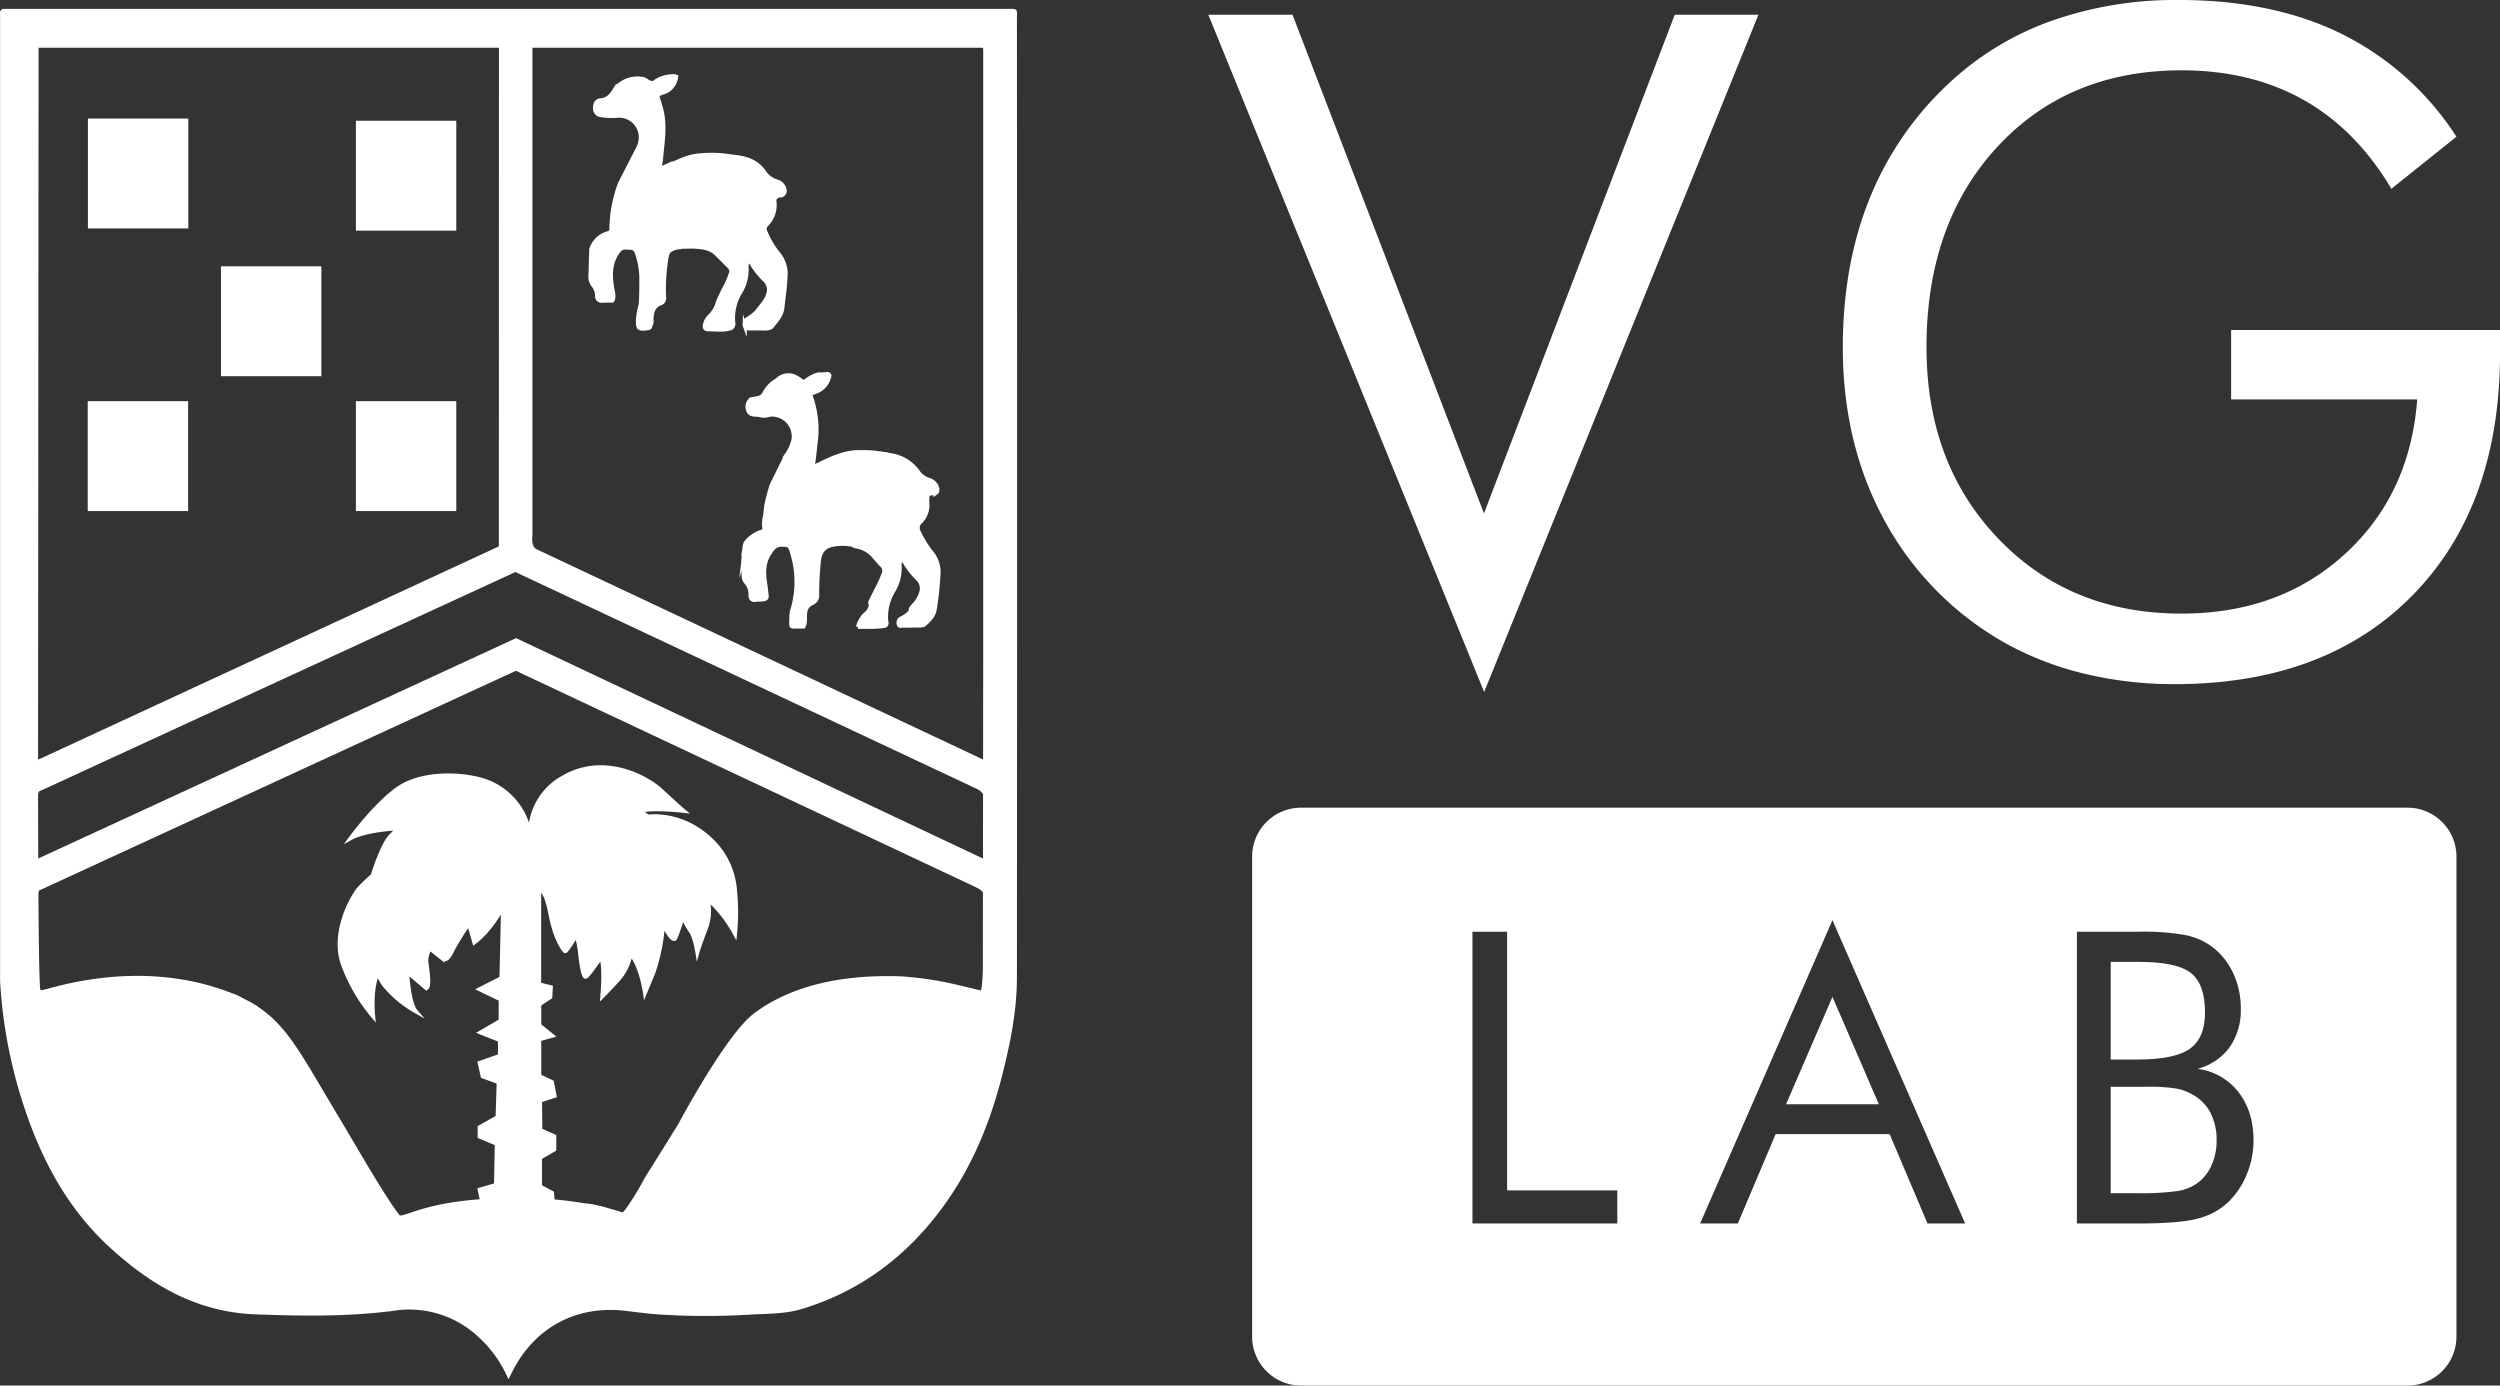 <svg id="Layer_1" data-name="Layer 1" xmlns="http://www.w3.org/2000/svg" xmlns:xlink="http://www.w3.org/1999/xlink" viewBox="0 0 643.51 356.64"><rect x="0" y="0" width="643.51" height="356.64" fill="#333333" stroke="none"/><defs><style>.cls-1,.cls-2,.cls-3{fill:#fff;}.cls-1,.cls-2,.cls-5{stroke:#fff;stroke-miterlimit:10;}.cls-2{fill-rule:evenodd;}.cls-4{clip-path:url(#clip-path);}.cls-5{fill:none;}</style><clipPath id="clip-path" transform="translate(-244.7 -192.41)"><path class="cls-1" d="M368.8,501.63l-.65-3,4.21-1.22.2-10.58L368.15,485v-2.45l4.61-2.57.29-9-4.12-1.51-.78-3.47,5.23-1.83v-4l-5-2,5.18-3v-5.51l-5.43-2.61,5.63-2.86.41-18.32s-3,5.87-7.38,9.14l-1.39-4.82a59.2,59.2,0,0,0-4.37,7.06s-1,2.29-1.92,2.08l-.24-1.55a3.88,3.88,0,0,0-.25,1.39l-3.26-2.61a6,6,0,0,0-.9,3.47c.2,1.79,1,6.2,0,6.77l-4.95-4.2s.37,8,2.24,10.16a29.32,29.32,0,0,1-8.28-6.94,14.06,14.06,0,0,1-1.55-3s-1.84,3.62-1.14,11.25a44.72,44.72,0,0,1-7.88-13.59c-2.53-7.55,1.63-15.92,4-19.11a46.76,46.76,0,0,1,3.71-3.59s2.65-8.77,5.1-10.61a4.4,4.4,0,0,1,2.7-1.59s-9.14.2-13.47,2.61c0,0,6.61-9.07,12.49-13s15.55-3.76,21.47-2a17.46,17.46,0,0,1,12.32,15.06,16.31,16.31,0,0,1,8.49-15.76c10-5.84,20.9-.57,25.3,3.51s5.68,5.14,5.68,5.14-8.82-1-11.51.13a7.87,7.87,0,0,1,2.28,1.34s9.76-1.59,17.8,7.59a20,20,0,0,1,4.65,11.47,55.87,55.87,0,0,1,0,11.15,33.39,33.39,0,0,0-7.1-9.07,12.45,12.45,0,0,1-.49,7.84c-1.67,4.37-2.12,6-2.12,6s-.61-3.88-1.59-5.3-2.09-3.43-2.09-4.21c0,0-1.55,5.27-2.12,6,0,0-.9.74-3-4a48.67,48.67,0,0,1-2.57,12.84l-2.12,5.08s-1-7.06-3.67-10a14,14,0,0,1-3.31,6.69c-2.78,3-4,4.21-4,4.21s.73-7.88-.33-10.13c0,0-3.26,4.86-3.91,5.07s-1.23-3.43-1.47-6a25.79,25.79,0,0,0-.94-4.7s-2.57,4.25-2.9,4.13-2.53-3-3.75-9.31-2.37-6.86-4-6.78l1.07.66v23.93l3,.76-.13,2.53-2.85,1.88v5.39l3.34,2.69-3.34.94v9.43l3.26,1.55.69,3.55-3.75,1.23.08,7.59,3.59,1.59v3.39l-3.67,2.12,0,7.39,3.1,1.67.12,1.84L377.66,505Z"/></clipPath></defs><title>logovglab01</title><rect class="cls-1" x="92.11" y="103.76" width="24.84" height="27.29"/><rect class="cls-1" x="23.08" y="103.76" width="24.84" height="27.29"/><rect class="cls-1" x="57.38" y="69.05" width="24.84" height="27.29"/><rect class="cls-1" x="92.11" y="31.58" width="24.84" height="27.29"/><rect class="cls-1" x="23.13" y="31.01" width="24.84" height="27.29"/><path class="cls-2" d="M504.34,195.2H246.87c-1.91,0-1.65-.24-1.65,1.72q0,123.41,0,246.81c0,.41,0,.82,0,1.22A124.71,124.71,0,0,0,251,476c4.49,14.05,11.17,26.88,22.16,37,10.54,9.71,22.38,16.69,37.3,17.23,11.91.44,23.77.64,35.64-.94a26.51,26.51,0,0,1,21.68,6.51,31.63,31.63,0,0,1,7.82,10.49l.71-1.4c5.81-11.25,16.64-17,29.17-15.59,3.2.37,6.39.82,9.6,1a185.56,185.56,0,0,0,22.62,0c4.42-.27,8.91-.12,13.21-1.42,15.85-4.8,28.11-14.47,37.44-28,6.72-9.73,11-20.57,13.88-32,2.07-8.16,3.72-16.42,3.73-24.85q.09-123.64,0-247.3C506,195,506.22,195.2,504.34,195.2ZM386.93,501.61c1.86.13,4.63.46,8.31,1.05,2.79.15,7.32,1.64,9.75,2.36.49,0,1.61-1.66,3.12-4,.87-1.38,1.91-3.17,3.08-5.34,4-6.32,8.58-13.75,8.58-13.75s12.52-23.57,19.67-28.53c11-8.06,25.54-9.63,37.42-9.16a92.48,92.48,0,0,1,9.49,1.18c4.5.81,11,2.6,11.23,2.5.52-1.29.61-6,.61-6l.09-81.56s0-146.28,0-154.83c.05-1.07-.3-1.29-.82-1.34h-.54c-.65,0-1.15,0-1.15,0h-2.35c-3.39,0-238.34,0-238.44,0h-.22c-.4,0-.59.06-.63.41,0,.07,0,.17,0,.29L254,382.28s-.08,64.86.64,65.21.4.43,2.17,0c26.93-7.62,44-.25,48.76,1.55l2.8,1.46a20.23,20.23,0,0,1,3.07,1.89c7.42,5.29,10.64,12.22,20.65,28.82,4.61,7.75,11.35,19.57,15.14,24.4,1.24,1,5.49-2.75,20.2-3.94A107,107,0,0,1,386.93,501.61Z" transform="translate(-244.7 -192.41)"/><path class="cls-2" d="M396.88,256.53a6.31,6.31,0,0,1,4.29-4.11,1.07,1.07,0,0,0,.89-1.19c0-1.09.13-2.18.2-3.27a35.49,35.49,0,0,1,2-8.32l3.9-7.59c.36-.73.77-1.44,1.06-2.19a5.57,5.57,0,0,0-5.69-7.63,17.41,17.41,0,0,1-4.14-.16,1.7,1.7,0,0,1-1.54-1.85c-.06-1,.38-1.93,1.4-2,1.83-.14,2.75-1.22,3.64-2.64a7.2,7.2,0,0,1,6.8-2.92,2.45,2.45,0,0,1,1.54.59,2.33,2.33,0,0,0,1.68.5,7.8,7.8,0,0,1,4.45-1.7c.47,0,1-.22,1.39.16a4.81,4.81,0,0,1-3,3.93c-.31.1-.62.16-.93.29-.72.3-1,.72-.68,1.51a15.39,15.39,0,0,1,.51,1.63c1.31,4,.81,8.11.36,12.18a26.18,26.18,0,0,1-.32,2.79c-.18.81,0,1.32,1,.86a.56.56,0,0,1,.36,0c2.45-1.05,4.81-2.39,7.48-2.86a30.63,30.63,0,0,1,9.46.14c3.28.28,6.35,1,8.38,3.94a5.92,5.92,0,0,0,3.21,2.45,2.74,2.74,0,0,1,2,1.85,1.31,1.31,0,0,1-.41,1.64h0c-.3.29-.71.07-1.05.22-.64.29-1.16.64-1.06,1.44a7.16,7.16,0,0,1-2.13,6.12,1.55,1.55,0,0,0-.15,1.82,22,22,0,0,0,3.61,5.93,8.23,8.23,0,0,1,1.51,5.77c-.09,2.55-.52,5.1-.77,7.65-.22,2.18-1.66,3.56-2.88,5.11-1.06.61-2.22.29-3.33.35-.73,0-1.46,0-2.19,0-.52,0-1.1,0-1.31-.63a1.48,1.48,0,0,1,.55-1.73,14.83,14.83,0,0,0,2.49-1.91c1.06-1.51,2.48-2.77,3-4.66a3.37,3.37,0,0,0-.94-3.55A20.17,20.17,0,0,1,438,260c-.42-.46-.76-.46-1,.16a3.08,3.08,0,0,0-.1,1.21,11.22,11.22,0,0,1-1.5,6.06,12.75,12.75,0,0,0-1.95,7.88,1.46,1.46,0,0,1-.49,1.54c-2,.71-4,.34-6.05.34-.75,0-.94-.54-.77-1.21a4.18,4.18,0,0,1,1.16-2.12,7.58,7.58,0,0,0,2.08-3.39c.38-1.17,1-2.23,1.48-3.35a22.69,22.69,0,0,0,1.92-4.23,1.6,1.6,0,0,0-.44-1.88c-1.14-1.11-2.23-2.27-3.39-3.36-1.43-1.35-3.28-1.55-5.11-1.71a22,22,0,0,0-2.57,0,6.39,6.39,0,0,0-2.13.17c-2.1.47-2.62.94-2.92,3a47.44,47.44,0,0,0-.56,9.74,1.43,1.43,0,0,1-.91,1.66c-1.88.67-2.22,2.2-2.33,3.9,0,.6.13,1.24-.31,1.77,0,.37-.08.64-.6.72-2.48.33-2.68.17-2.62-2.33a21.34,21.34,0,0,1,.72-3.81c.18-2.31.13-4.62.16-6.94a20.78,20.78,0,0,0-1.17-6.34c-.41-1.33-1.5-1.3-2.58-1.3-1.27-.2-1.86.42-2.54,1.5-1.75,2.73-1.68,5.56-1.23,8.56.17,1.13.62,2.3.15,3.48a.27.27,0,0,1-.36.08c-.72,0-1.45,0-2.17.05s-1.36-.19-1.5-1.05a4.42,4.42,0,0,0-1-3,3.65,3.65,0,0,1-.7-2.63C396.73,261,396.81,258.75,396.88,256.53Z" transform="translate(-244.7 -192.41)"/><path class="cls-2" d="M472.32,353.55a29.36,29.36,0,0,1-4.4.24h-2.4a7.17,7.17,0,0,1,1.86-3.26,3.56,3.56,0,0,0,1.47-2.41c-.36-.61,0-1.1.28-1.6.94-2.08,2.13-4,2.92-6.19a2,2,0,0,0-.49-2.52c-.62-.57-1.12-1.28-1.71-1.91a7.61,7.61,0,0,0-4.84-2.84,1,1,0,0,1-.74-.37,13.73,13.73,0,0,0-5.42,0c-2.47.59-3.26,2.35-3.4,4.68a79.65,79.65,0,0,0-.39,8,2.12,2.12,0,0,1-1.37,2.32A2.87,2.87,0,0,0,452,350c-.25,1.23.19,2.54-.47,3.7h0l-.49,0c-3.24-.1-2.69.72-2.65-2.87a7.38,7.38,0,0,1,.39-1.9,25.09,25.09,0,0,0-.13-13.93c-.63-2.33-.78-2.38-3.23-2.35-1.31.22-1.93,1.1-2.63,2.19-1.62,2.51-1.53,5.13-1.1,7.85.14.88.22,1.77.33,2.66.05.47.22,1.08-.52,1.28s-1.54.09-2.29.21c-1,.16-1.35-.4-1.34-1.23a4.71,4.71,0,0,0-1.16-3.33c-.92-1-.53-2.48-.64-3.76,0-.73,0-1.46,0-2.2.32-.71,0-1.48.21-2.19a6.26,6.26,0,0,1,.3-1.92,8.19,8.19,0,0,1,4.33-3c.53-.11.55-.51.51-.94s0-1.13,0-1.69c.27-.38,0-.83.19-1.22l.3-2.72a48,48,0,0,1,1.41-5.39l3.74-7.58a11,11,0,0,0,1.91-4.29,5.63,5.63,0,0,0-6.35-6.2,10.3,10.3,0,0,1-2.66,0l-.23,0c-.93,0-2,0-2.4-1a2.53,2.53,0,0,1,.66-3l1.55-.29a2.33,2.33,0,0,0,1.87-1.21,8,8,0,0,1,3.22-3.38,4.17,4.17,0,0,1,4.28-1.12,8.76,8.76,0,0,1,2,1.17.88.88,0,0,0,1.29,0,10,10,0,0,1,2.79-1.49,3.57,3.57,0,0,1,.73-.1,12.17,12.17,0,0,0,1.91-.1.55.55,0,0,1,.6.4,5.47,5.47,0,0,1-3.73,4.28c-1.28.43-1.32.45-.88,1.69a25.19,25.19,0,0,1,1,11.66c-.18,1.53-.29,3.07-.53,4.59-.05.36-.23.81.07,1.05s.73-.17,1.09-.28c3.09-1.5,6.16-3,9.68-3.25a47.25,47.25,0,0,1,4.76.07c1.32.3,2.69.31,4,.66a10.43,10.43,0,0,1,7.32,4.33,5.35,5.35,0,0,0,2.67,2,3.22,3.22,0,0,1,2.16,1.83c.24.66.31,1.27-.37,1.73a4.74,4.74,0,0,0-1.91.22,8,8,0,0,0-.15,2.07,6.11,6.11,0,0,1-1.84,5.12,2,2,0,0,0-.37,2.44,25.68,25.68,0,0,0,3.56,5.69,8,8,0,0,1,1.49,5.77,78.57,78.57,0,0,1-.92,8.5c-.28,1.76-1.49,2.9-2.76,4-1,.46-2.12.07-3.17.25-.77,0-1.54,0-2.3,0-.39,0-1,.25-1.08-.43a1.22,1.22,0,0,1,.6-1.45,7.29,7.29,0,0,0,2.18-1.51,2.8,2.8,0,0,0,.31-.5c-.06-.66.41-1,.79-1.44a7.82,7.82,0,0,0,1.9-3.21,3.37,3.37,0,0,0-.93-3.57,20.34,20.34,0,0,1-3.48-4.52c-.42-.47-.76-.44-1,.18a3.07,3.07,0,0,0-.1,1.09,11.26,11.26,0,0,1-1.52,6.22,12.81,12.81,0,0,0-1.94,7.81C472.93,352.63,473.14,353.34,472.32,353.55Z" transform="translate(-244.7 -192.41)"/><path class="cls-2" d="M440,299.19h2.66A3.81,3.81,0,0,1,440,299.19Z" transform="translate(-244.7 -192.41)"/><path class="cls-2" d="M441.67,325.37c0,.42.12.85-.19,1.22C441.52,326.18,441.34,325.73,441.67,325.37Z" transform="translate(-244.7 -192.41)"/><path class="cls-2" d="M436.3,334.18a4.79,4.79,0,0,1-.21,2.19C436.18,335.64,435.87,334.88,436.3,334.18Z" transform="translate(-244.7 -192.41)"/><path class="cls-2" d="M421.38,255.59c-.49.42-1.2,0-1.71.45-.16-.09-.33-.17-.5-.25A4.27,4.27,0,0,1,421.38,255.59Z" transform="translate(-244.7 -192.41)"/><path class="cls-2" d="M473.81,309.68v.19l-4-.68A9.37,9.37,0,0,1,473.81,309.68Z" transform="translate(-244.7 -192.41)"/><path class="cls-2" d="M373.63,204.1h7.62V330.25s-.49,3.14,1.37,4l115.66,54.47.06,8.1a4.2,4.2,0,0,0-1.68-1.66l-119.3-56.06-122.8,56.57s-.45.13-.44.93V388.2s.07.48,1.36-.14l117.72-54.5s.44,0,.41-1Z" transform="translate(-244.7 -192.41)"/><path class="cls-2" d="M498.29,422.56s.39-1.08-2.36-2.31L377.49,364.52l-122.81,56.6s-.54-.08-.54,1v-8.71s0,.73.92.29l122.48-56.48,119.72,56.52s1,.55,1.05-.26Z" transform="translate(-244.7 -192.41)"/><path class="cls-3" d="M368.8,501.63l-.65-3,4.21-1.22.2-10.58L368.15,485v-2.45l4.61-2.57.29-9-4.12-1.51-.78-3.47,5.23-1.83v-4l-5-2,5.18-3v-5.51l-5.43-2.61,5.63-2.86.41-18.32s-3,5.87-7.38,9.14l-1.39-4.82a59.2,59.2,0,0,0-4.37,7.06s-1,2.29-1.92,2.08l-.24-1.55a3.88,3.88,0,0,0-.25,1.39l-3.26-2.61a6,6,0,0,0-.9,3.47c.2,1.79,1,6.2,0,6.77l-4.95-4.2s.37,8,2.24,10.16a29.32,29.32,0,0,1-8.28-6.94,14.06,14.06,0,0,1-1.55-3s-1.84,3.62-1.14,11.25a44.72,44.72,0,0,1-7.88-13.59c-2.53-7.55,1.63-15.92,4-19.11a46.76,46.76,0,0,1,3.71-3.59s2.65-8.77,5.1-10.61a4.4,4.4,0,0,1,2.7-1.59s-9.14.2-13.47,2.61c0,0,6.61-9.07,12.49-13s15.55-3.76,21.47-2a17.46,17.46,0,0,1,12.32,15.06,16.31,16.31,0,0,1,8.49-15.76c10-5.84,20.9-.57,25.3,3.51s5.68,5.14,5.68,5.14-8.82-1-11.51.13a7.87,7.87,0,0,1,2.28,1.34s9.76-1.59,17.8,7.59a20,20,0,0,1,4.65,11.47,55.87,55.87,0,0,1,0,11.15,33.39,33.39,0,0,0-7.1-9.07,12.45,12.45,0,0,1-.49,7.84c-1.67,4.37-2.12,6-2.12,6s-.61-3.88-1.59-5.3-2.09-3.43-2.09-4.21c0,0-1.55,5.27-2.12,6,0,0-.9.74-3-4a48.67,48.67,0,0,1-2.57,12.84l-2.12,5.08s-1-7.06-3.67-10a14,14,0,0,1-3.31,6.69c-2.78,3-4,4.21-4,4.21s.73-7.88-.33-10.13c0,0-3.26,4.86-3.91,5.07s-1.23-3.43-1.47-6a25.79,25.79,0,0,0-.94-4.7s-2.57,4.25-2.9,4.13-2.53-3-3.75-9.31-2.37-6.86-4-6.78l1.07.66v23.93l3,.76-.13,2.53-2.85,1.88v5.39l3.34,2.69-3.34.94v9.43l3.26,1.55.69,3.55-3.75,1.23.08,7.59,3.59,1.59v3.39l-3.67,2.12,0,7.39,3.1,1.67.12,1.84L377.66,505Z" transform="translate(-244.7 -192.41)"/><g class="cls-4"><path class="cls-2" d="M246,195.3v2.09q0,121.14,0,242.28a105.49,105.49,0,0,0,1,15.48c1.9,12.87,5.36,25.26,11.33,36.86,7.82,15.17,19.17,26.76,34.8,33.92,4.58,2.09,9.28,3.74,14.41,3.9,5.58.17,11.16.73,16.74.68,6.39-.06,12.79-.47,19.16-1,3.95-.32,7.87-.86,11.81-.14,9.34,1.72,15.86,7.18,20.34,15.35.22.4.44.81.72,1.35.27-.51.45-.83.61-1.16,5.92-11.43,16.72-17.16,29.49-15.7a122.05,122.05,0,0,0,12.78,1.15c8.15.07,16.3-.19,24.45-.46a31.24,31.24,0,0,0,7.72-1.06c14.57-4.24,26.16-12.83,35.33-24.77,7.26-9.44,12-20.14,15.2-31.52,2.75-9.72,4.67-19.59,4.72-29.73.06-11.06,0-22.12,0-33.18V195.3Z" transform="translate(-244.7 -192.41)"/><path class="cls-2" d="M355.61,436.89l2.11,1.83c1.41,1.26,2.24,1.25,3.25-.31.88-1.36,1.54-2.87,2.33-4.29.64-1.13,1.33-2.22,2.18-3.64.54,1.82,1,3.3,1.49,5,3.38-2.38,5.36-5.65,7.42-8.92-.15,5.47-.31,10.85-.4,16.22a2.26,2.26,0,0,1-1.4,2.29c-1.47.74-2.81,1.71-4.24,2.52a1.9,1.9,0,0,1-1.18.16q-5.28-1-10.55-2a1.32,1.32,0,0,1-1.13-1.37c-.11-1.54-.4-3.08-.44-4.62A14.29,14.29,0,0,1,355.61,436.89Z" transform="translate(-244.7 -192.41)"/><path class="cls-2" d="M383.61,421.53a3.38,3.38,0,0,1,1.9,2.39c.57,1.95.9,4,1.5,5.91.68,2.21,1.54,4.36,2.36,6.53a8.46,8.46,0,0,0,.9,1.36l2.88-3.94c1.63,3.34.46,7.28,2.61,10.69,1.34-1.72,2.51-3.21,3.67-4.71h.34c.14,1.62.33,3.24.38,4.86,0,.28-.51.76-.85.84q-5.44,1.18-10.9,2.26a1.32,1.32,0,0,1-1.65-.67,2.28,2.28,0,0,0-1.44-.77c-1.06-.25-1.39-.81-1.39-1.9,0-6.93-.05-13.87-.1-20.8C383.81,423,383.69,422.33,383.61,421.53Z" transform="translate(-244.7 -192.41)"/><path class="cls-2" d="M414.63,439.26c.44-2.68.86-5.27,1.27-7.74.72,1,1.53,2.09,2.35,3.19l.47-.09q.91-2.73,1.82-5.44l.32-.1c.77,1.62,1.57,3.23,2.28,4.87a1.06,1.06,0,0,1-.41.92c-2.51,1.5-5.05,2.95-7.59,4.41C415.06,439.33,414.91,439.28,414.63,439.26Z" transform="translate(-244.7 -192.41)"/><path class="cls-2" d="M427,431.53c.29-2,.57-3.95.89-6.14l3.22,3.37-3.92,3.05C427.1,431.71,427,431.62,427,431.53Z" transform="translate(-244.7 -192.41)"/><path class="cls-2" d="M405.5,443.05l2-4.35a6.15,6.15,0,0,1,.57,1c.29.77.92,2.08.67,2.27a13,13,0,0,1-3,1.49C405.61,443.32,405.55,443.19,405.5,443.05Z" transform="translate(-244.7 -192.41)"/></g><path class="cls-5" d="M368.8,501.63l-.65-3,4.21-1.22.2-10.58L368.15,485v-2.45l4.61-2.57.29-9-4.12-1.51-.78-3.47,5.23-1.83v-4l-5-2,5.18-3v-5.51l-5.43-2.61,5.63-2.86.41-18.32s-3,5.87-7.38,9.14l-1.39-4.82a59.2,59.2,0,0,0-4.37,7.06s-1,2.29-1.92,2.08l-.24-1.55a3.88,3.88,0,0,0-.25,1.39l-3.26-2.61a6,6,0,0,0-.9,3.47c.2,1.79,1,6.2,0,6.77l-4.95-4.2s.37,8,2.24,10.16a29.32,29.32,0,0,1-8.28-6.94,14.06,14.06,0,0,1-1.55-3s-1.84,3.62-1.14,11.25a44.72,44.72,0,0,1-7.88-13.59c-2.53-7.55,1.63-15.92,4-19.11a46.76,46.76,0,0,1,3.71-3.59s2.65-8.77,5.1-10.61a4.4,4.4,0,0,1,2.7-1.59s-9.14.2-13.47,2.61c0,0,6.61-9.07,12.49-13s15.55-3.76,21.47-2a17.46,17.46,0,0,1,12.32,15.06,16.31,16.31,0,0,1,8.49-15.76c10-5.84,20.9-.57,25.3,3.51s5.68,5.14,5.68,5.14-8.82-1-11.51.13a7.87,7.87,0,0,1,2.28,1.34s9.76-1.59,17.8,7.59a20,20,0,0,1,4.65,11.47,55.87,55.87,0,0,1,0,11.15,33.39,33.39,0,0,0-7.1-9.07,12.45,12.45,0,0,1-.49,7.84c-1.67,4.37-2.12,6-2.12,6s-.61-3.88-1.59-5.3-2.09-3.43-2.09-4.21c0,0-1.55,5.27-2.12,6,0,0-.9.74-3-4a48.67,48.67,0,0,1-2.57,12.84l-2.12,5.08s-1-7.06-3.67-10a14,14,0,0,1-3.31,6.69c-2.78,3-4,4.21-4,4.21s.73-7.88-.33-10.13c0,0-3.26,4.86-3.91,5.07s-1.23-3.43-1.47-6a25.79,25.79,0,0,0-.94-4.7s-2.57,4.25-2.9,4.13-2.53-3-3.75-9.31-2.37-6.86-4-6.78l1.07.66v23.93l3,.76-.13,2.53-2.85,1.88v5.39l3.34,2.69-3.34.94v9.43l3.26,1.55.69,3.55-3.75,1.23.08,7.59,3.59,1.59v3.39l-3.67,2.12,0,7.39,3.1,1.67.12,1.84L377.66,505Z" transform="translate(-244.7 -192.41)"/><path class="cls-3" d="M626.73,370.53l-71-174.33h21.66l49.29,128.37L675.79,196.2h21.54Z" transform="translate(-244.7 -192.41)"/><path class="cls-3" d="M819,277.35h69.23V283q0,39.66-22.47,62.58t-61.32,22.93a98.06,98.06,0,0,1-22.52-2.53,81.56,81.56,0,0,1-19.77-7.33,79.87,79.87,0,0,1-31.87-31.35q-11.22-20-11.23-45.45,0-21,6.71-37.88A82.56,82.56,0,0,1,746,214.19a75.49,75.49,0,0,1,26.36-16.27,95.94,95.94,0,0,1,33.24-5.51q24.18,0,41.95,8.77A74.69,74.69,0,0,1,877,227.6L860.25,241q-9.06-15.24-22.58-22.86t-31.4-7.63q-29.24,0-47.46,19.72t-18.22,51.57q0,30,18.51,49.29t47.17,19.26q25.22,0,42-15.31t18.63-39.82H819Z" transform="translate(-244.7 -192.41)"/><polygon class="cls-3" points="459.73 284.25 483.63 284.25 471.68 256.6 459.73 284.25"/><path class="cls-3" d="M808.39,462.35q3.89-2.78,3.89-9.34,0-7.23-3.61-10.13T795,440H788v25.14H795Q804.49,465.12,808.39,462.35Z" transform="translate(-244.7 -192.41)"/><path class="cls-3" d="M864.46,400.31H579.53A12.61,12.61,0,0,0,567,412.88V536.49a12.61,12.61,0,0,0,12.57,12.57H864.46A12.61,12.61,0,0,0,877,536.49V412.88A12.6,12.6,0,0,0,864.46,400.31ZM661,507.34H623.71v-75.1h8.93v66.58H661Zm79.85,0-9.75-23H701.76l-9.74,23h-9.7l34.06-78.08,34.16,78.08Zm82.21-12.73a20.71,20.71,0,0,1-4.57,7,17.54,17.54,0,0,1-7.85,4.41Q806,507.34,795,507.34H779.3v-75.1H795a62.81,62.81,0,0,1,12.18.85,17.74,17.74,0,0,1,6.75,2.89,18,18,0,0,1,5.56,6.85,21.13,21.13,0,0,1,2,9.16,16.71,16.71,0,0,1-2.85,9.95,14.89,14.89,0,0,1-8.29,5.59,15.93,15.93,0,0,1,10.55,6q3.87,5,3.87,12.49A23,23,0,0,1,823.06,494.61Z" transform="translate(-244.7 -192.41)"/><path class="cls-3" d="M809.05,474.15a12.72,12.72,0,0,0-4.15-1.54,41.87,41.87,0,0,0-7.34-.46H788v27.39H795a64.81,64.81,0,0,0,10.28-.57,11.92,11.92,0,0,0,5-2,11.07,11.07,0,0,0,3.65-4.56,15.36,15.36,0,0,0,1.33-6.46,15.09,15.09,0,0,0-1.59-7.13A11.36,11.36,0,0,0,809.05,474.15Z" transform="translate(-244.7 -192.41)"/></svg>